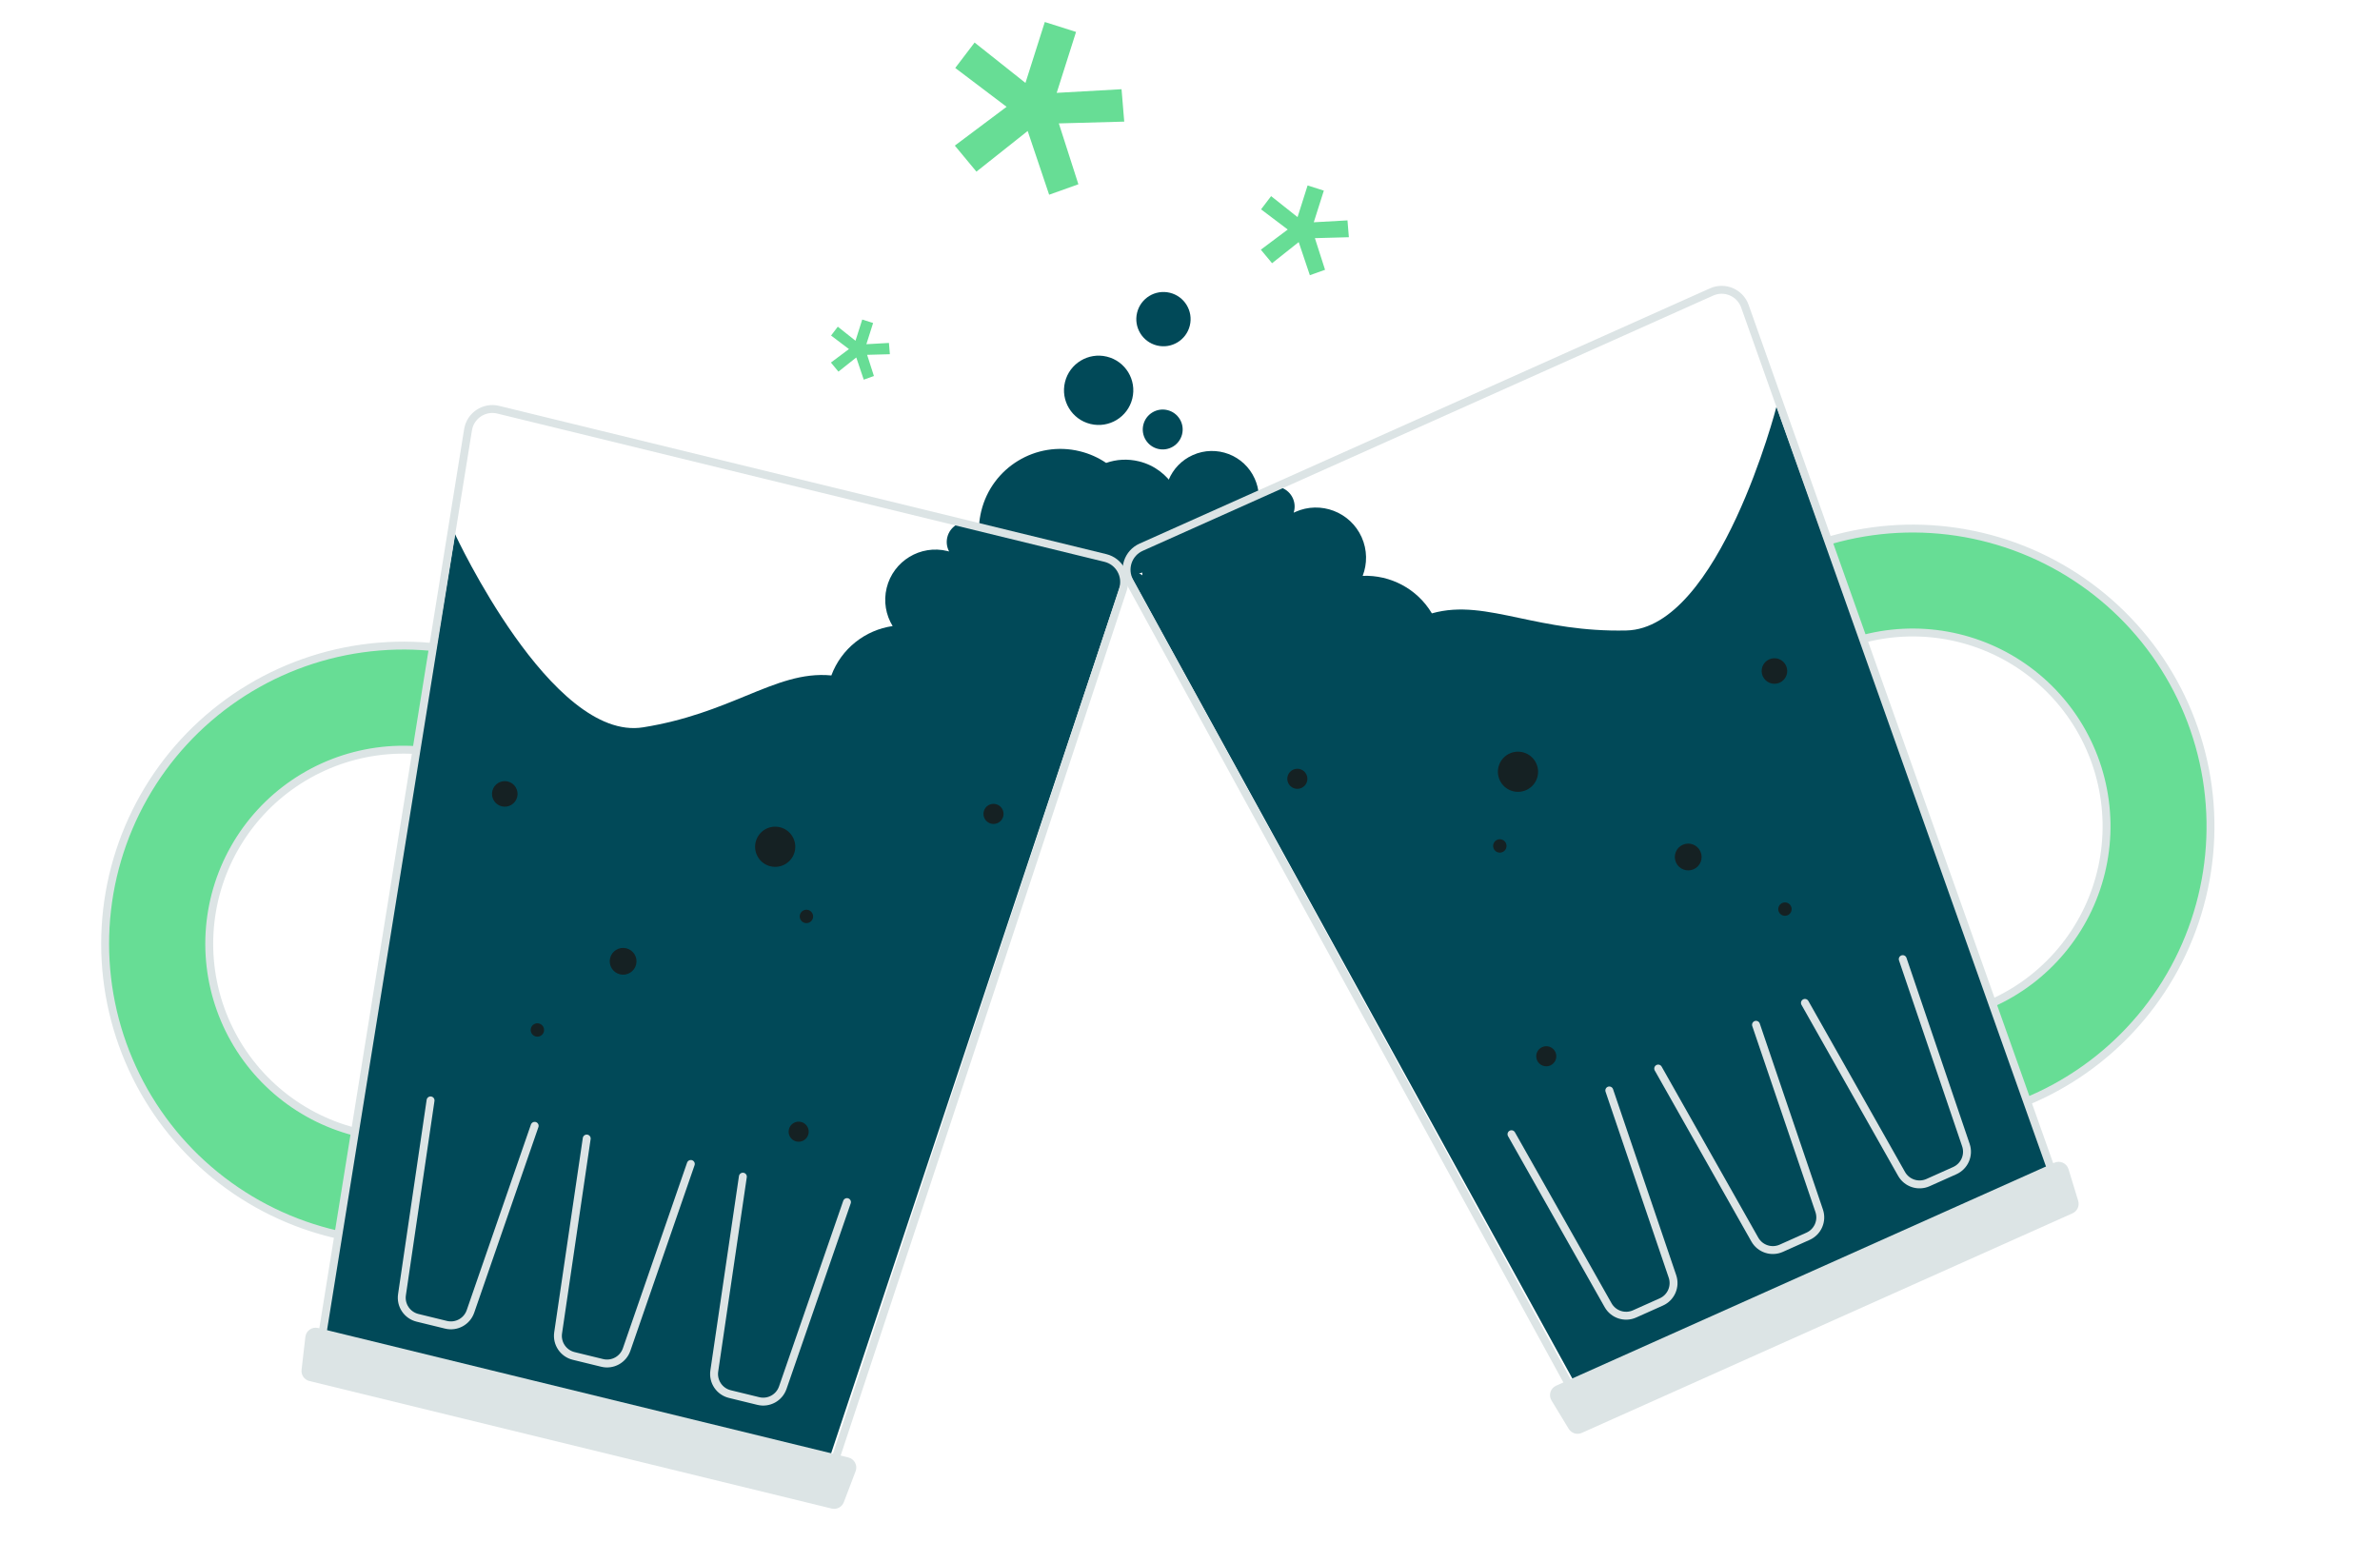 <svg width="301" height="195" viewBox="0 0 301 195" fill="none" xmlns="http://www.w3.org/2000/svg">
<path d="M58.695 156.311L59.184 156.21L59.082 155.72L56.607 143.81L56.505 143.32L56.015 143.422C52.328 144.189 48.513 144.097 44.867 143.153C41.221 142.21 37.84 140.44 34.987 137.981C32.134 135.523 29.885 132.44 28.414 128.973C26.942 125.506 26.288 121.747 26.502 117.986C26.717 114.226 27.793 110.565 29.648 107.288L29.648 107.288C31.502 104.01 34.087 101.202 37.2 99.083C40.314 96.963 43.873 95.589 47.602 95.065L47.602 95.065C51.333 94.541 55.133 94.882 58.71 96.063L59.185 96.219L59.341 95.744L63.152 84.192L63.309 83.717L62.834 83.56C57.34 81.747 51.502 81.224 45.772 82.028C40.042 82.832 34.575 84.945 29.793 88.2C25.009 91.456 21.039 95.769 18.191 100.803C15.341 105.839 13.687 111.462 13.358 117.239C13.03 123.015 14.034 128.79 16.295 134.116C18.555 139.442 22.01 144.177 26.393 147.954L26.719 147.575L26.393 147.954C30.776 151.731 35.968 154.449 41.57 155.899L41.695 155.415L41.57 155.899C47.171 157.348 53.03 157.489 58.695 156.311Z" fill="#67DD95" stroke="#DCE4E5"/>
<path fill-rule="evenodd" clip-rule="evenodd" d="M146.328 43.702C148.17 44.152 150.028 43.023 150.478 41.181C150.928 39.34 149.799 37.482 147.957 37.032C146.115 36.582 144.258 37.711 143.808 39.553C143.358 41.394 144.486 43.252 146.328 43.702ZM143.205 50.41C142.631 52.761 140.259 54.202 137.907 53.628C135.555 53.054 134.115 50.682 134.689 48.33C135.263 45.978 137.635 44.538 139.987 45.112C142.338 45.686 143.779 48.058 143.205 50.41ZM142.734 72.74C145.852 72.558 148.619 70.373 149.399 67.181C150.356 63.263 147.955 59.312 144.038 58.355C142.613 58.007 141.183 58.103 139.895 58.555C138.907 57.885 137.785 57.377 136.558 57.078C131.029 55.727 125.452 59.115 124.102 64.644C123.947 65.276 123.855 65.91 123.82 66.537C123.549 66.329 123.231 66.173 122.878 66.087C121.515 65.754 120.139 66.589 119.807 67.953C119.652 68.587 119.75 69.224 120.036 69.758C119.964 69.737 119.89 69.718 119.816 69.7C116.408 68.868 112.97 70.956 112.137 74.365C111.719 76.077 112.038 77.797 112.892 79.191C109.429 79.687 106.403 82.038 105.142 85.436C101.47 85.087 98.235 86.415 94.329 88.019L94.329 88.019C90.809 89.465 86.745 91.134 81.325 92.001C69.731 93.855 57.553 67.573 57.553 67.573L40.897 168.596C40.674 169.951 41.535 171.247 42.87 171.566L101.979 185.688C103.298 186.003 104.639 185.257 105.068 183.97L141.678 74.09C142.064 73.672 142.418 73.222 142.734 72.74ZM149.501 54.925C149.171 56.279 147.805 57.109 146.451 56.778C145.097 56.447 144.267 55.082 144.598 53.728C144.929 52.374 146.294 51.544 147.648 51.875C149.002 52.205 149.832 53.571 149.501 54.925Z" fill="#014958"/>
<path d="M54.453 139.19L50.838 163.769C50.641 165.105 51.494 166.371 52.805 166.691L56.406 167.57C57.718 167.891 59.057 167.16 59.499 165.884L67.62 142.406" stroke="#DCE4E5" stroke-linecap="round"/>
<path d="M74.202 144.014L70.587 168.592C70.39 169.928 71.243 171.194 72.554 171.514L76.155 172.394C77.466 172.714 78.806 171.984 79.248 170.708L87.368 147.229" stroke="#DCE4E5" stroke-linecap="round"/>
<path d="M93.951 148.836L90.336 173.415C90.139 174.751 90.992 176.017 92.303 176.337L95.904 177.216C97.216 177.537 98.555 176.806 98.997 175.53L107.118 152.052" stroke="#DCE4E5" stroke-linecap="round"/>
<ellipse cx="63.84" cy="100.422" rx="1.617" ry="1.617" transform="rotate(13.724 63.84 100.422)" fill="#152123"/>
<ellipse cx="98.039" cy="107.108" rx="2.541" ry="2.541" transform="rotate(13.724 98.039 107.108)" fill="#152123"/>
<ellipse cx="101.989" cy="115.92" rx="0.847" ry="0.847" transform="rotate(13.724 101.989 115.92)" fill="#152123"/>
<ellipse cx="67.963" cy="130.283" rx="0.847" ry="0.847" transform="rotate(13.724 67.963 130.283)" fill="#152123"/>
<ellipse cx="78.806" cy="121.595" rx="1.694" ry="1.694" transform="rotate(13.724 78.806 121.595)" fill="#152123"/>
<ellipse cx="101.008" cy="143.148" rx="1.271" ry="1.271" transform="rotate(13.724 101.008 143.148)" fill="#152123"/>
<ellipse cx="125.65" cy="102.951" rx="1.271" ry="1.271" transform="rotate(13.724 125.65 102.951)" fill="#152123"/>
<path d="M63.01 51.825C61.243 51.394 59.484 52.561 59.194 54.357L40.844 168.31C40.585 169.914 41.603 171.447 43.181 171.832L102.076 186.215C103.654 186.601 105.264 185.709 105.774 184.167L142.013 74.582C142.584 72.855 141.561 71.008 139.794 70.577L63.01 51.825Z" stroke="#DCE4E5"/>
<path d="M38.621 169.1C38.711 168.318 39.466 167.793 40.23 167.979L107.298 184.358C108.062 184.545 108.49 185.359 108.21 186.094L106.718 190.013C106.483 190.629 105.826 190.974 105.185 190.818L39.128 174.686C38.487 174.529 38.063 173.92 38.139 173.265L38.621 169.1Z" fill="#DCE4E5"/>
<path d="M216.559 76.66L216.189 76.996L216.526 77.366L224.698 86.351L225.035 86.721L225.405 86.385C228.187 83.854 231.513 81.998 235.127 80.959C238.741 79.919 242.546 79.725 246.247 80.392C249.947 81.058 253.445 82.567 256.47 84.802C259.494 87.037 261.964 89.937 263.689 93.279C265.412 96.621 266.345 100.315 266.413 104.074L266.413 104.075C266.482 107.834 265.684 111.56 264.083 114.962C262.481 118.364 260.117 121.352 257.177 123.695L257.177 123.695C254.236 126.039 250.794 127.674 247.12 128.474L246.632 128.58L246.738 129.069L249.324 140.936L249.43 141.425L249.919 141.318C255.563 140.089 260.849 137.577 265.368 133.977C269.886 130.378 273.516 125.787 275.976 120.561C278.437 115.334 279.662 109.611 279.557 103.836C279.452 98.06 278.02 92.385 275.371 87.251C272.722 82.117 268.928 77.662 264.282 74.229C259.636 70.796 254.261 68.478 248.576 67.454L248.487 67.946L248.576 67.454C242.891 66.43 237.046 66.728 231.494 68.325L231.632 68.805L231.494 68.325C225.942 69.921 220.832 72.773 216.559 76.66Z" fill="#67DD95" stroke="#DCE4E5"/>
<path fill-rule="evenodd" clip-rule="evenodd" d="M147.716 65.036C146.635 62.13 147.984 58.846 150.853 57.562C153.842 56.224 157.35 57.563 158.688 60.552C158.973 61.189 159.136 61.849 159.188 62.507C159.435 62.19 159.761 61.928 160.153 61.752C161.434 61.179 162.937 61.752 163.511 63.033C163.778 63.63 163.796 64.274 163.61 64.85C163.678 64.817 163.747 64.785 163.817 64.754C167.019 63.32 170.778 64.755 172.211 67.957C172.931 69.566 172.927 71.316 172.339 72.84C175.836 72.703 179.237 74.469 181.09 77.585C184.638 76.581 188.058 77.304 192.188 78.177C195.911 78.964 200.21 79.873 205.696 79.749C217.435 79.483 224.675 51.436 224.675 51.436L259.179 147.711C259.642 149 259.03 150.428 257.778 150.984L202.275 175.618C201.034 176.169 199.577 175.678 198.922 174.488L142.116 71.216C142.116 71.216 143 71.821 144.473 72.771C144.334 69.853 145.522 66.994 147.716 65.036Z" fill="#014958"/>
<path d="M240.641 121.32L248.628 144.844C249.062 146.122 248.452 147.521 247.22 148.073L243.837 149.587C242.604 150.138 241.155 149.661 240.491 148.486L228.27 126.856" stroke="#DCE4E5" stroke-linecap="round"/>
<path d="M222.084 129.625L230.072 153.149C230.506 154.427 229.896 155.826 228.663 156.377L225.28 157.892C224.048 158.443 222.598 157.966 221.934 156.791L209.713 135.161" stroke="#DCE4E5" stroke-linecap="round"/>
<path d="M203.529 137.93L211.517 161.454C211.951 162.733 211.341 164.132 210.109 164.683L206.725 166.197C205.493 166.749 204.043 166.272 203.379 165.096L191.158 143.467" stroke="#DCE4E5" stroke-linecap="round"/>
<ellipse cx="1.617" cy="1.617" rx="1.617" ry="1.617" transform="matrix(-0.913 0.408 0.408 0.913 225.231 82.741)" fill="#152123"/>
<circle cx="2.541" cy="2.541" r="2.541" transform="matrix(-0.913 0.408 0.408 0.913 193.265 94.264)" fill="#152123"/>
<ellipse cx="0.847" cy="0.847" rx="0.847" ry="0.847" transform="matrix(-0.913 0.408 0.408 0.913 190.113 105.883)" fill="#152123"/>
<ellipse cx="0.847" cy="0.847" rx="0.847" ry="0.847" transform="matrix(-0.913 0.408 0.408 0.913 226.172 113.875)" fill="#152123"/>
<ellipse cx="1.694" cy="1.694" rx="1.694" ry="1.694" transform="matrix(-0.913 0.408 0.408 0.913 214.366 106.165)" fill="#152123"/>
<circle cx="1.271" cy="1.271" r="1.271" transform="matrix(-0.913 0.408 0.408 0.913 196.2 131.928)" fill="#152123"/>
<circle cx="1.271" cy="1.271" r="1.271" transform="matrix(-0.913 0.408 0.408 0.913 164.718 96.833)" fill="#152123"/>
<path d="M216.467 36.929C218.127 36.186 220.068 37.017 220.677 38.731L259.272 147.508C259.815 149.039 259.091 150.731 257.608 151.394L202.271 176.16C200.788 176.824 199.045 176.237 198.265 174.812L142.861 73.557C141.988 71.961 142.662 69.96 144.322 69.217L216.467 36.929Z" stroke="#DCE4E5"/>
<path d="M261.605 147.884C261.375 147.132 260.538 146.751 259.82 147.073L196.804 175.275C196.086 175.596 195.812 176.474 196.22 177.147L198.394 180.732C198.736 181.296 199.445 181.517 200.047 181.248L262.113 153.47C262.715 153.201 263.022 152.525 262.83 151.894L261.605 147.884Z" fill="#DCE4E5"/>
<path d="M133.641 11.745L136.088 4.038L132.137 2.784L129.69 10.49L123.257 5.382L120.81 8.597L127.305 13.511L120.757 18.418L123.49 21.71L129.971 16.567L132.686 24.63L136.384 23.309L133.911 15.609L142.181 15.383L141.843 11.284L133.641 11.745Z" fill="#67DD95"/>
<path d="M109.571 43.539L110.422 40.857L109.047 40.42L108.196 43.102L105.957 41.324L105.105 42.443L107.366 44.154L105.087 45.861L106.038 47.007L108.293 45.217L109.238 48.023L110.525 47.563L109.665 44.883L112.543 44.805L112.425 43.378L109.571 43.539Z" fill="#67DD95"/>
<path d="M166.154 28.115L167.426 24.111L165.373 23.459L164.102 27.463L160.758 24.809L159.487 26.48L162.862 29.033L159.459 31.583L160.88 33.294L164.247 30.622L165.658 34.811L167.58 34.125L166.295 30.123L170.592 30.006L170.417 27.876L166.154 28.115Z" fill="#67DD95"/>
</svg>
